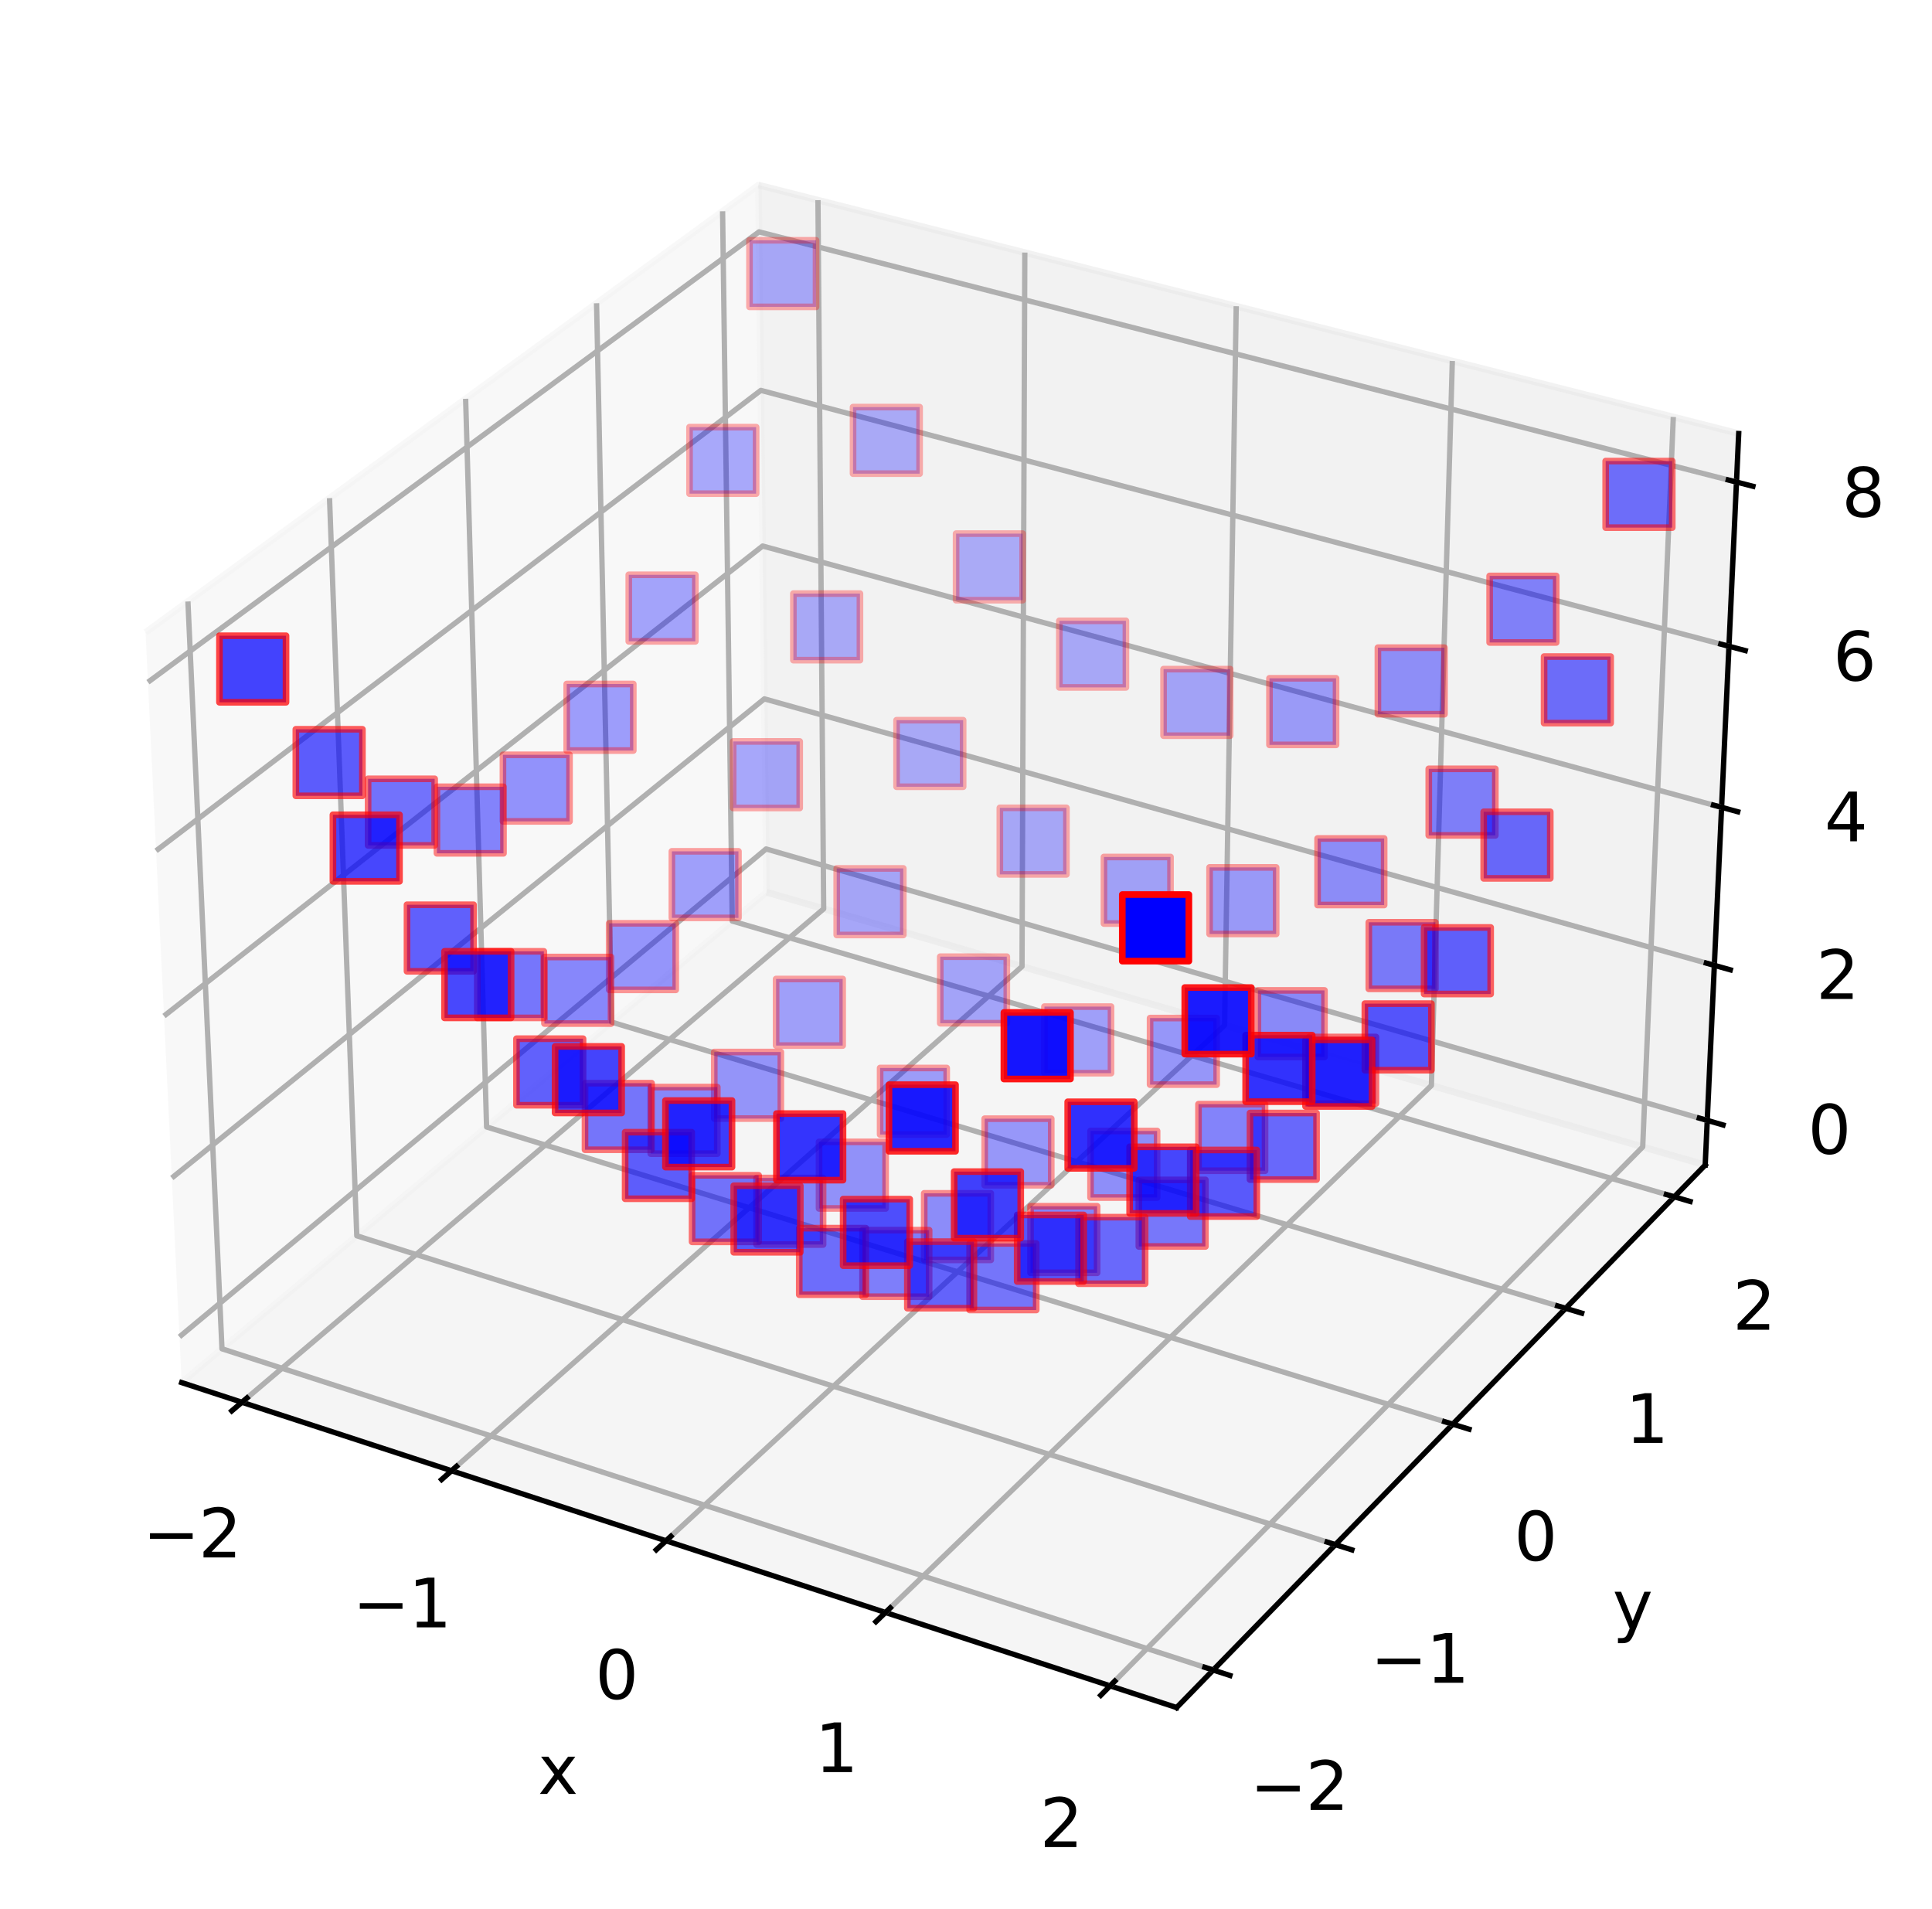 <?xml version="1.0" encoding="utf-8" standalone="no"?>
<!DOCTYPE svg PUBLIC "-//W3C//DTD SVG 1.1//EN"
  "http://www.w3.org/Graphics/SVG/1.1/DTD/svg11.dtd">
<svg xmlns:xlink="http://www.w3.org/1999/xlink" width="290.261pt" height="286.752pt" viewBox="0 0 290.261 286.752" xmlns="http://www.w3.org/2000/svg" version="1.1">
 <defs>
  <style type="text/css">*{stroke-linejoin: round; stroke-linecap: butt}</style>
 </defs>
 <g id="figure_1">
  <g id="patch_1">
   <path d="M 0 286.752 
L 290.261 286.752 
L 290.261 0 
L 0 0 
z
" style="fill: #ffffff"/>
  </g>
  <g id="patch_2">
   <path d="M 7.2 273.312 
L 273.312 273.312 
L 273.312 7.2 
L 7.2 7.2 
z
" style="fill: #ffffff"/>
  </g>
  <g id="pane3d_1">
   <g id="patch_3">
    <path d="M 27.293 207.697 
L 115.172 134.035 
L 113.951 27.802 
L 21.866 95.001 
" style="fill: #f2f2f2; opacity: 0.5; stroke: #f2f2f2; stroke-linejoin: miter"/>
   </g>
  </g>
  <g id="pane3d_2">
   <g id="patch_4">
    <path d="M 115.172 134.035 
L 256.186 175.023 
L 261.219 65.13 
L 113.951 27.802 
" style="fill: #e6e6e6; opacity: 0.5; stroke: #e6e6e6; stroke-linejoin: miter"/>
   </g>
  </g>
  <g id="pane3d_3">
   <g id="patch_5">
    <path d="M 27.293 207.697 
L 176.775 256.518 
L 256.186 175.023 
L 115.172 134.035 
" style="fill: #ececec; opacity: 0.5; stroke: #ececec; stroke-linejoin: miter"/>
   </g>
  </g>
  <g id="axis3d_1">
   <g id="line2d_1">
    <path d="M 27.293 207.697 
L 176.775 256.518 
" style="fill: none; stroke: #000000; stroke-width: 0.8; stroke-linecap: square"/>
   </g>
   <g id="text_1">
    <!-- x -->
    <g transform="translate(80.813 269.496) scale(0.1 -0.1)">
     <defs>
      <path id="DejaVuSans-78" d="M 3513 3500 
L 2247 1797 
L 3578 0 
L 2900 0 
L 1881 1375 
L 863 0 
L 184 0 
L 1544 1831 
L 300 3500 
L 978 3500 
L 1906 2253 
L 2834 3500 
L 3513 3500 
z
" transform="scale(0.016)"/>
     </defs>
     <use xlink:href="#DejaVuSans-78"/>
    </g>
   </g>
   <g id="Line3DCollection_1">
    <path d="M 36.347 210.654 
L 123.748 136.528 
L 122.889 30.068 
" style="fill: none; stroke: #b0b0b0; stroke-width: 0.8"/>
    <path d="M 67.843 220.941 
L 153.548 145.19 
L 153.967 37.945 
" style="fill: none; stroke: #b0b0b0; stroke-width: 0.8"/>
    <path d="M 100.064 231.464 
L 183.976 154.034 
L 185.728 45.996 
" style="fill: none; stroke: #b0b0b0; stroke-width: 0.8"/>
    <path d="M 133.035 242.232 
L 215.052 163.067 
L 218.196 54.225 
" style="fill: none; stroke: #b0b0b0; stroke-width: 0.8"/>
    <path d="M 166.782 253.254 
L 246.798 172.294 
L 251.395 62.64 
" style="fill: none; stroke: #b0b0b0; stroke-width: 0.8"/>
   </g>
   <g id="xtick_1">
    <g id="line2d_2">
     <path d="M 37.108 210.009 
L 34.821 211.948 
" style="fill: none; stroke: #000000; stroke-width: 0.8; stroke-linecap: square"/>
    </g>
    <g id="text_2">
     <!-- −2 -->
     <g transform="translate(21.447 233.963) scale(0.1 -0.1)">
      <defs>
       <path id="DejaVuSans-2212" d="M 678 2272 
L 4684 2272 
L 4684 1741 
L 678 1741 
L 678 2272 
z
" transform="scale(0.016)"/>
       <path id="DejaVuSans-32" d="M 1228 531 
L 3431 531 
L 3431 0 
L 469 0 
L 469 531 
Q 828 903 1448 1529 
Q 2069 2156 2228 2338 
Q 2531 2678 2651 2914 
Q 2772 3150 2772 3378 
Q 2772 3750 2511 3984 
Q 2250 4219 1831 4219 
Q 1534 4219 1204 4116 
Q 875 4013 500 3803 
L 500 4441 
Q 881 4594 1212 4672 
Q 1544 4750 1819 4750 
Q 2544 4750 2975 4387 
Q 3406 4025 3406 3419 
Q 3406 3131 3298 2873 
Q 3191 2616 2906 2266 
Q 2828 2175 2409 1742 
Q 1991 1309 1228 531 
z
" transform="scale(0.016)"/>
      </defs>
      <use xlink:href="#DejaVuSans-2212"/>
      <use xlink:href="#DejaVuSans-32" x="83.789"/>
     </g>
    </g>
   </g>
   <g id="xtick_2">
    <g id="line2d_3">
     <path d="M 68.59 220.281 
L 66.346 222.264 
" style="fill: none; stroke: #000000; stroke-width: 0.8; stroke-linecap: square"/>
    </g>
    <g id="text_3">
     <!-- −1 -->
     <g transform="translate(52.975 244.468) scale(0.1 -0.1)">
      <defs>
       <path id="DejaVuSans-31" d="M 794 531 
L 1825 531 
L 1825 4091 
L 703 3866 
L 703 4441 
L 1819 4666 
L 2450 4666 
L 2450 531 
L 3481 531 
L 3481 0 
L 794 0 
L 794 531 
z
" transform="scale(0.016)"/>
      </defs>
      <use xlink:href="#DejaVuSans-2212"/>
      <use xlink:href="#DejaVuSans-31" x="83.789"/>
     </g>
    </g>
   </g>
   <g id="xtick_3">
    <g id="line2d_4">
     <path d="M 100.796 230.789 
L 98.597 232.818 
" style="fill: none; stroke: #000000; stroke-width: 0.8; stroke-linecap: square"/>
    </g>
    <g id="text_4">
     <!-- 0 -->
     <g transform="translate(89.422 255.215) scale(0.1 -0.1)">
      <defs>
       <path id="DejaVuSans-30" d="M 2034 4250 
Q 1547 4250 1301 3770 
Q 1056 3291 1056 2328 
Q 1056 1369 1301 889 
Q 1547 409 2034 409 
Q 2525 409 2770 889 
Q 3016 1369 3016 2328 
Q 3016 3291 2770 3770 
Q 2525 4250 2034 4250 
z
M 2034 4750 
Q 2819 4750 3233 4129 
Q 3647 3509 3647 2328 
Q 3647 1150 3233 529 
Q 2819 -91 2034 -91 
Q 1250 -91 836 529 
Q 422 1150 422 2328 
Q 422 3509 836 4129 
Q 1250 4750 2034 4750 
z
" transform="scale(0.016)"/>
      </defs>
      <use xlink:href="#DejaVuSans-30"/>
     </g>
    </g>
   </g>
   <g id="xtick_4">
    <g id="line2d_5">
     <path d="M 133.751 241.541 
L 131.599 243.618 
" style="fill: none; stroke: #000000; stroke-width: 0.8; stroke-linecap: square"/>
    </g>
    <g id="text_5">
     <!-- 1 -->
     <g transform="translate(122.433 266.214) scale(0.1 -0.1)">
      <use xlink:href="#DejaVuSans-31"/>
     </g>
    </g>
   </g>
   <g id="xtick_5">
    <g id="line2d_6">
     <path d="M 167.482 252.547 
L 165.38 254.673 
" style="fill: none; stroke: #000000; stroke-width: 0.8; stroke-linecap: square"/>
    </g>
    <g id="text_6">
     <!-- 2 -->
     <g transform="translate(156.224 277.472) scale(0.1 -0.1)">
      <use xlink:href="#DejaVuSans-32"/>
     </g>
    </g>
   </g>
  </g>
  <g id="axis3d_2">
   <g id="line2d_7">
    <path d="M 256.186 175.023 
L 176.775 256.518 
" style="fill: none; stroke: #000000; stroke-width: 0.8; stroke-linecap: square"/>
   </g>
   <g id="text_7">
    <!-- y -->
    <g transform="translate(242.269 244.717) scale(0.1 -0.1)">
     <defs>
      <path id="DejaVuSans-79" d="M 2059 -325 
Q 1816 -950 1584 -1140 
Q 1353 -1331 966 -1331 
L 506 -1331 
L 506 -850 
L 844 -850 
Q 1081 -850 1212 -737 
Q 1344 -625 1503 -206 
L 1606 56 
L 191 3500 
L 800 3500 
L 1894 763 
L 2988 3500 
L 3597 3500 
L 2059 -325 
z
" transform="scale(0.016)"/>
     </defs>
     <use xlink:href="#DejaVuSans-79"/>
    </g>
   </g>
   <g id="Line3DCollection_2">
    <path d="M 28.234 90.354 
L 33.349 202.621 
L 182.27 250.879 
" style="fill: none; stroke: #b0b0b0; stroke-width: 0.8"/>
    <path d="M 49.508 74.829 
L 53.603 185.644 
L 200.624 232.044 
" style="fill: none; stroke: #b0b0b0; stroke-width: 0.8"/>
    <path d="M 69.957 59.907 
L 73.104 169.298 
L 218.26 213.945 
" style="fill: none; stroke: #b0b0b0; stroke-width: 0.8"/>
    <path d="M 89.626 45.553 
L 91.894 153.548 
L 235.219 196.54 
" style="fill: none; stroke: #b0b0b0; stroke-width: 0.8"/>
    <path d="M 108.561 31.735 
L 110.01 138.363 
L 251.541 179.79 
" style="fill: none; stroke: #b0b0b0; stroke-width: 0.8"/>
   </g>
   <g id="xtick_6">
    <g id="line2d_8">
     <path d="M 181.015 250.473 
L 184.783 251.694 
" style="fill: none; stroke: #000000; stroke-width: 0.8; stroke-linecap: square"/>
    </g>
    <g id="text_8">
     <!-- −2 -->
     <g transform="translate(187.779 271.901) scale(0.1 -0.1)">
      <use xlink:href="#DejaVuSans-2212"/>
      <use xlink:href="#DejaVuSans-32" x="83.789"/>
     </g>
    </g>
   </g>
   <g id="xtick_7">
    <g id="line2d_9">
     <path d="M 199.386 231.653 
L 203.102 232.826 
" style="fill: none; stroke: #000000; stroke-width: 0.8; stroke-linecap: square"/>
    </g>
    <g id="text_9">
     <!-- −1 -->
     <g transform="translate(205.887 252.787) scale(0.1 -0.1)">
      <use xlink:href="#DejaVuSans-2212"/>
      <use xlink:href="#DejaVuSans-31" x="83.789"/>
     </g>
    </g>
   </g>
   <g id="xtick_8">
    <g id="line2d_10">
     <path d="M 217.039 213.57 
L 220.704 214.697 
" style="fill: none; stroke: #000000; stroke-width: 0.8; stroke-linecap: square"/>
    </g>
    <g id="text_10">
     <!-- 0 -->
     <g transform="translate(227.476 234.42) scale(0.1 -0.1)">
      <use xlink:href="#DejaVuSans-30"/>
     </g>
    </g>
   </g>
   <g id="xtick_9">
    <g id="line2d_11">
     <path d="M 234.015 196.179 
L 237.631 197.264 
" style="fill: none; stroke: #000000; stroke-width: 0.8; stroke-linecap: square"/>
    </g>
    <g id="text_11">
     <!-- 1 -->
     <g transform="translate(244.207 216.759) scale(0.1 -0.1)">
      <use xlink:href="#DejaVuSans-31"/>
     </g>
    </g>
   </g>
   <g id="xtick_10">
    <g id="line2d_12">
     <path d="M 250.353 179.442 
L 253.92 180.487 
" style="fill: none; stroke: #000000; stroke-width: 0.8; stroke-linecap: square"/>
    </g>
    <g id="text_12">
     <!-- 2 -->
     <g transform="translate(260.309 199.762) scale(0.1 -0.1)">
      <use xlink:href="#DejaVuSans-32"/>
     </g>
    </g>
   </g>
  </g>
  <g id="axis3d_3">
   <g id="line2d_13">
    <path d="M 256.186 175.023 
L 261.219 65.13 
" style="fill: none; stroke: #000000; stroke-width: 0.8; stroke-linecap: square"/>
   </g>
   <g id="text_13">
    <!-- z -->
    <g transform="translate(296.399 118.63) scale(0.1 -0.1)">
     <defs>
      <path id="DejaVuSans-7a" d="M 353 3500 
L 3084 3500 
L 3084 2975 
L 922 459 
L 3084 459 
L 3084 0 
L 275 0 
L 275 525 
L 2438 3041 
L 353 3041 
L 353 3500 
z
" transform="scale(0.016)"/>
     </defs>
     <use xlink:href="#DejaVuSans-7a"/>
    </g>
   </g>
   <g id="Line3DCollection_3">
    <path d="M 256.494 168.311 
L 115.097 127.534 
L 26.962 200.825 
" style="fill: none; stroke: #b0b0b0; stroke-width: 0.8"/>
    <path d="M 257.56 145.018 
L 114.838 104.986 
L 25.813 176.965 
" style="fill: none; stroke: #b0b0b0; stroke-width: 0.8"/>
    <path d="M 258.647 121.28 
L 114.574 82.026 
L 24.641 152.631 
" style="fill: none; stroke: #b0b0b0; stroke-width: 0.8"/>
    <path d="M 259.755 97.084 
L 114.305 58.645 
L 23.446 127.809 
" style="fill: none; stroke: #b0b0b0; stroke-width: 0.8"/>
    <path d="M 260.885 72.416 
L 114.031 34.831 
L 22.227 102.484 
" style="fill: none; stroke: #b0b0b0; stroke-width: 0.8"/>
   </g>
   <g id="xtick_11">
    <g id="line2d_14">
     <path d="M 255.307 167.969 
L 258.87 168.996 
" style="fill: none; stroke: #000000; stroke-width: 0.8; stroke-linecap: square"/>
    </g>
    <g id="text_14">
     <!-- 0 -->
     <g transform="translate(271.61 173.318) scale(0.1 -0.1)">
      <use xlink:href="#DejaVuSans-30"/>
     </g>
    </g>
   </g>
   <g id="xtick_12">
    <g id="line2d_15">
     <path d="M 256.362 144.682 
L 259.96 145.692 
" style="fill: none; stroke: #000000; stroke-width: 0.8; stroke-linecap: square"/>
    </g>
    <g id="text_15">
     <!-- 2 -->
     <g transform="translate(272.846 150.071) scale(0.1 -0.1)">
      <use xlink:href="#DejaVuSans-32"/>
     </g>
    </g>
   </g>
   <g id="xtick_13">
    <g id="line2d_16">
     <path d="M 257.437 120.95 
L 261.071 121.941 
" style="fill: none; stroke: #000000; stroke-width: 0.8; stroke-linecap: square"/>
    </g>
    <g id="text_16">
     <!-- 4 -->
     <g transform="translate(274.106 126.381) scale(0.1 -0.1)">
      <defs>
       <path id="DejaVuSans-34" d="M 2419 4116 
L 825 1625 
L 2419 1625 
L 2419 4116 
z
M 2253 4666 
L 3047 4666 
L 3047 1625 
L 3713 1625 
L 3713 1100 
L 3047 1100 
L 3047 0 
L 2419 0 
L 2419 1100 
L 313 1100 
L 313 1709 
L 2253 4666 
z
" transform="scale(0.016)"/>
      </defs>
      <use xlink:href="#DejaVuSans-34"/>
     </g>
    </g>
   </g>
   <g id="xtick_14">
    <g id="line2d_17">
     <path d="M 258.533 96.761 
L 262.204 97.731 
" style="fill: none; stroke: #000000; stroke-width: 0.8; stroke-linecap: square"/>
    </g>
    <g id="text_17">
     <!-- 6 -->
     <g transform="translate(275.39 102.236) scale(0.1 -0.1)">
      <defs>
       <path id="DejaVuSans-36" d="M 2113 2584 
Q 1688 2584 1439 2293 
Q 1191 2003 1191 1497 
Q 1191 994 1439 701 
Q 1688 409 2113 409 
Q 2538 409 2786 701 
Q 3034 994 3034 1497 
Q 3034 2003 2786 2293 
Q 2538 2584 2113 2584 
z
M 3366 4563 
L 3366 3988 
Q 3128 4100 2886 4159 
Q 2644 4219 2406 4219 
Q 1781 4219 1451 3797 
Q 1122 3375 1075 2522 
Q 1259 2794 1537 2939 
Q 1816 3084 2150 3084 
Q 2853 3084 3261 2657 
Q 3669 2231 3669 1497 
Q 3669 778 3244 343 
Q 2819 -91 2113 -91 
Q 1303 -91 875 529 
Q 447 1150 447 2328 
Q 447 3434 972 4092 
Q 1497 4750 2381 4750 
Q 2619 4750 2861 4703 
Q 3103 4656 3366 4563 
z
" transform="scale(0.016)"/>
      </defs>
      <use xlink:href="#DejaVuSans-36"/>
     </g>
    </g>
   </g>
   <g id="xtick_15">
    <g id="line2d_18">
     <path d="M 259.65 72.1 
L 263.358 73.049 
" style="fill: none; stroke: #000000; stroke-width: 0.8; stroke-linecap: square"/>
    </g>
    <g id="text_18">
     <!-- 8 -->
     <g transform="translate(276.699 77.621) scale(0.1 -0.1)">
      <defs>
       <path id="DejaVuSans-38" d="M 2034 2216 
Q 1584 2216 1326 1975 
Q 1069 1734 1069 1313 
Q 1069 891 1326 650 
Q 1584 409 2034 409 
Q 2484 409 2743 651 
Q 3003 894 3003 1313 
Q 3003 1734 2745 1975 
Q 2488 2216 2034 2216 
z
M 1403 2484 
Q 997 2584 770 2862 
Q 544 3141 544 3541 
Q 544 4100 942 4425 
Q 1341 4750 2034 4750 
Q 2731 4750 3128 4425 
Q 3525 4100 3525 3541 
Q 3525 3141 3298 2862 
Q 3072 2584 2669 2484 
Q 3125 2378 3379 2068 
Q 3634 1759 3634 1313 
Q 3634 634 3220 271 
Q 2806 -91 2034 -91 
Q 1263 -91 848 271 
Q 434 634 434 1313 
Q 434 1759 690 2068 
Q 947 2378 1403 2484 
z
M 1172 3481 
Q 1172 3119 1398 2916 
Q 1625 2713 2034 2713 
Q 2441 2713 2670 2916 
Q 2900 3119 2900 3481 
Q 2900 3844 2670 4047 
Q 2441 4250 2034 4250 
Q 1625 4250 1398 4047 
Q 1172 3844 1172 3481 
z
" transform="scale(0.016)"/>
      </defs>
      <use xlink:href="#DejaVuSans-38"/>
     </g>
    </g>
   </g>
  </g>
  <g id="axes_1">
   <g id="Path3DCollection_1">
    <defs>
     <path id="C0_0_7480d7d6b2" d="M -5 5 
L 5 5 
L 5 -5 
L -5 -5 
z
"/>
    </defs>
    <g clip-path="url(#pf7c76f61b5)">
     <use xlink:href="#C0_0_7480d7d6b2" x="148.641" y="85.164" style="fill: #0000ff; fill-opacity: 0.3; stroke: #ff0000; stroke-opacity: 0.3"/>
    </g>
    <g clip-path="url(#pf7c76f61b5)">
     <use xlink:href="#C0_0_7480d7d6b2" x="133.159" y="66.155" style="fill: #0000ff; fill-opacity: 0.302; stroke: #ff0000; stroke-opacity: 0.302"/>
    </g>
    <g clip-path="url(#pf7c76f61b5)">
     <use xlink:href="#C0_0_7480d7d6b2" x="139.7" y="113.188" style="fill: #0000ff; fill-opacity: 0.306; stroke: #ff0000; stroke-opacity: 0.306"/>
    </g>
    <g clip-path="url(#pf7c76f61b5)">
     <use xlink:href="#C0_0_7480d7d6b2" x="124.197" y="94.17" style="fill: #0000ff; fill-opacity: 0.308; stroke: #ff0000; stroke-opacity: 0.308"/>
    </g>
    <g clip-path="url(#pf7c76f61b5)">
     <use xlink:href="#C0_0_7480d7d6b2" x="164.155" y="98.265" style="fill: #0000ff; fill-opacity: 0.31; stroke: #ff0000; stroke-opacity: 0.31"/>
    </g>
    <g clip-path="url(#pf7c76f61b5)">
     <use xlink:href="#C0_0_7480d7d6b2" x="155.216" y="126.357" style="fill: #0000ff; fill-opacity: 0.316; stroke: #ff0000; stroke-opacity: 0.316"/>
    </g>
    <g clip-path="url(#pf7c76f61b5)">
     <use xlink:href="#C0_0_7480d7d6b2" x="117.603" y="41.099" style="fill: #0000ff; fill-opacity: 0.316; stroke: #ff0000; stroke-opacity: 0.316"/>
    </g>
    <g clip-path="url(#pf7c76f61b5)">
     <use xlink:href="#C0_0_7480d7d6b2" x="108.597" y="69.162" style="fill: #0000ff; fill-opacity: 0.322; stroke: #ff0000; stroke-opacity: 0.322"/>
    </g>
    <g clip-path="url(#pf7c76f61b5)">
     <use xlink:href="#C0_0_7480d7d6b2" x="130.709" y="135.457" style="fill: #0000ff; fill-opacity: 0.324; stroke: #ff0000; stroke-opacity: 0.324"/>
    </g>
    <g clip-path="url(#pf7c76f61b5)">
     <use xlink:href="#C0_0_7480d7d6b2" x="115.147" y="116.382" style="fill: #0000ff; fill-opacity: 0.326; stroke: #ff0000; stroke-opacity: 0.326"/>
    </g>
    <g clip-path="url(#pf7c76f61b5)">
     <use xlink:href="#C0_0_7480d7d6b2" x="179.813" y="105.517" style="fill: #0000ff; fill-opacity: 0.331; stroke: #ff0000; stroke-opacity: 0.331"/>
    </g>
    <g clip-path="url(#pf7c76f61b5)">
     <use xlink:href="#C0_0_7480d7d6b2" x="146.262" y="148.715" style="fill: #0000ff; fill-opacity: 0.334; stroke: #ff0000; stroke-opacity: 0.334"/>
    </g>
    <g clip-path="url(#pf7c76f61b5)">
     <use xlink:href="#C0_0_7480d7d6b2" x="170.855" y="133.737" style="fill: #0000ff; fill-opacity: 0.337; stroke: #ff0000; stroke-opacity: 0.337"/>
    </g>
    <g clip-path="url(#pf7c76f61b5)">
     <use xlink:href="#C0_0_7480d7d6b2" x="99.467" y="91.348" style="fill: #0000ff; fill-opacity: 0.34; stroke: #ff0000; stroke-opacity: 0.34"/>
    </g>
    <g clip-path="url(#pf7c76f61b5)">
     <use xlink:href="#C0_0_7480d7d6b2" x="121.601" y="152.068" style="fill: #0000ff; fill-opacity: 0.354; stroke: #ff0000; stroke-opacity: 0.354"/>
    </g>
    <g clip-path="url(#pf7c76f61b5)">
     <use xlink:href="#C0_0_7480d7d6b2" x="161.917" y="156.216" style="fill: #0000ff; fill-opacity: 0.355; stroke: #ff0000; stroke-opacity: 0.355"/>
    </g>
    <g clip-path="url(#pf7c76f61b5)">
     <use xlink:href="#C0_0_7480d7d6b2" x="105.943" y="132.888" style="fill: #0000ff; fill-opacity: 0.356; stroke: #ff0000; stroke-opacity: 0.356"/>
    </g>
    <g clip-path="url(#pf7c76f61b5)">
     <use xlink:href="#C0_0_7480d7d6b2" x="137.229" y="165.436" style="fill: #0000ff; fill-opacity: 0.364; stroke: #ff0000; stroke-opacity: 0.364"/>
    </g>
    <g clip-path="url(#pf7c76f61b5)">
     <use xlink:href="#C0_0_7480d7d6b2" x="195.726" y="106.896" style="fill: #0000ff; fill-opacity: 0.365; stroke: #ff0000; stroke-opacity: 0.365"/>
    </g>
    <g clip-path="url(#pf7c76f61b5)">
     <use xlink:href="#C0_0_7480d7d6b2" x="90.145" y="107.753" style="fill: #0000ff; fill-opacity: 0.371; stroke: #ff0000; stroke-opacity: 0.371"/>
    </g>
    <g clip-path="url(#pf7c76f61b5)">
     <use xlink:href="#C0_0_7480d7d6b2" x="186.727" y="135.305" style="fill: #0000ff; fill-opacity: 0.371; stroke: #ff0000; stroke-opacity: 0.371"/>
    </g>
    <g clip-path="url(#pf7c76f61b5)">
     <use xlink:href="#C0_0_7480d7d6b2" x="152.938" y="173.053" style="fill: #0000ff; fill-opacity: 0.386; stroke: #ff0000; stroke-opacity: 0.386"/>
    </g>
    <g clip-path="url(#pf7c76f61b5)">
     <use xlink:href="#C0_0_7480d7d6b2" x="177.787" y="157.94" style="fill: #0000ff; fill-opacity: 0.39; stroke: #ff0000; stroke-opacity: 0.39"/>
    </g>
    <g clip-path="url(#pf7c76f61b5)">
     <use xlink:href="#C0_0_7480d7d6b2" x="112.311" y="163.038" style="fill: #0000ff; fill-opacity: 0.397; stroke: #ff0000; stroke-opacity: 0.397"/>
    </g>
    <g clip-path="url(#pf7c76f61b5)">
     <use xlink:href="#C0_0_7480d7d6b2" x="96.519" y="143.704" style="fill: #0000ff; fill-opacity: 0.399; stroke: #ff0000; stroke-opacity: 0.399"/>
    </g>
    <g clip-path="url(#pf7c76f61b5)">
     <use xlink:href="#C0_0_7480d7d6b2" x="128.051" y="176.539" style="fill: #0000ff; fill-opacity: 0.407; stroke: #ff0000; stroke-opacity: 0.407"/>
    </g>
    <g clip-path="url(#pf7c76f61b5)">
     <use xlink:href="#C0_0_7480d7d6b2" x="212.014" y="102.295" style="fill: #0000ff; fill-opacity: 0.412; stroke: #ff0000; stroke-opacity: 0.412"/>
    </g>
    <g clip-path="url(#pf7c76f61b5)">
     <use xlink:href="#C0_0_7480d7d6b2" x="80.563" y="118.39" style="fill: #0000ff; fill-opacity: 0.414; stroke: #ff0000; stroke-opacity: 0.414"/>
    </g>
    <g clip-path="url(#pf7c76f61b5)">
     <use xlink:href="#C0_0_7480d7d6b2" x="202.952" y="130.957" style="fill: #0000ff; fill-opacity: 0.418; stroke: #ff0000; stroke-opacity: 0.418"/>
    </g>
    <g clip-path="url(#pf7c76f61b5)">
     <use xlink:href="#C0_0_7480d7d6b2" x="168.842" y="174.9" style="fill: #0000ff; fill-opacity: 0.421; stroke: #ff0000; stroke-opacity: 0.421"/>
    </g>
    <g clip-path="url(#pf7c76f61b5)">
     <use xlink:href="#C0_0_7480d7d6b2" x="143.852" y="184.267" style="fill: #0000ff; fill-opacity: 0.429; stroke: #ff0000; stroke-opacity: 0.429"/>
    </g>
    <g clip-path="url(#pf7c76f61b5)">
     <use xlink:href="#C0_0_7480d7d6b2" x="193.989" y="153.782" style="fill: #0000ff; fill-opacity: 0.437; stroke: #ff0000; stroke-opacity: 0.437"/>
    </g>
    <g clip-path="url(#pf7c76f61b5)">
     <use xlink:href="#C0_0_7480d7d6b2" x="102.767" y="168.305" style="fill: #0000ff; fill-opacity: 0.453; stroke: #ff0000; stroke-opacity: 0.453"/>
    </g>
    <g clip-path="url(#pf7c76f61b5)">
     <use xlink:href="#C0_0_7480d7d6b2" x="86.8" y="148.764" style="fill: #0000ff; fill-opacity: 0.455; stroke: #ff0000; stroke-opacity: 0.455"/>
    </g>
    <g clip-path="url(#pf7c76f61b5)">
     <use xlink:href="#C0_0_7480d7d6b2" x="118.659" y="181.961" style="fill: #0000ff; fill-opacity: 0.463; stroke: #ff0000; stroke-opacity: 0.463"/>
    </g>
    <g clip-path="url(#pf7c76f61b5)">
     <use xlink:href="#C0_0_7480d7d6b2" x="159.828" y="186.205" style="fill: #0000ff; fill-opacity: 0.465; stroke: #ff0000; stroke-opacity: 0.465"/>
    </g>
    <g clip-path="url(#pf7c76f61b5)">
     <use xlink:href="#C0_0_7480d7d6b2" x="185.059" y="170.872" style="fill: #0000ff; fill-opacity: 0.468; stroke: #ff0000; stroke-opacity: 0.468"/>
    </g>
    <g clip-path="url(#pf7c76f61b5)">
     <use xlink:href="#C0_0_7480d7d6b2" x="70.643" y="123.19" style="fill: #0000ff; fill-opacity: 0.47; stroke: #ff0000; stroke-opacity: 0.47"/>
    </g>
    <g clip-path="url(#pf7c76f61b5)">
     <use xlink:href="#C0_0_7480d7d6b2" x="228.803" y="91.516" style="fill: #0000ff; fill-opacity: 0.472; stroke: #ff0000; stroke-opacity: 0.472"/>
    </g>
    <g clip-path="url(#pf7c76f61b5)">
     <use xlink:href="#C0_0_7480d7d6b2" x="219.657" y="120.497" style="fill: #0000ff; fill-opacity: 0.479; stroke: #ff0000; stroke-opacity: 0.479"/>
    </g>
    <g clip-path="url(#pf7c76f61b5)">
     <use xlink:href="#C0_0_7480d7d6b2" x="134.591" y="189.798" style="fill: #0000ff; fill-opacity: 0.486; stroke: #ff0000; stroke-opacity: 0.486"/>
    </g>
    <g clip-path="url(#pf7c76f61b5)">
     <use xlink:href="#C0_0_7480d7d6b2" x="210.65" y="143.55" style="fill: #0000ff; fill-opacity: 0.498; stroke: #ff0000; stroke-opacity: 0.498"/>
    </g>
    <g clip-path="url(#pf7c76f61b5)">
     <use xlink:href="#C0_0_7480d7d6b2" x="176.1" y="182.248" style="fill: #0000ff; fill-opacity: 0.513; stroke: #ff0000; stroke-opacity: 0.513"/>
    </g>
    <g clip-path="url(#pf7c76f61b5)">
     <use xlink:href="#C0_0_7480d7d6b2" x="150.678" y="191.795" style="fill: #0000ff; fill-opacity: 0.522; stroke: #ff0000; stroke-opacity: 0.522"/>
    </g>
    <g clip-path="url(#pf7c76f61b5)">
     <use xlink:href="#C0_0_7480d7d6b2" x="92.891" y="167.718" style="fill: #0000ff; fill-opacity: 0.523; stroke: #ff0000; stroke-opacity: 0.523"/>
    </g>
    <g clip-path="url(#pf7c76f61b5)">
     <use xlink:href="#C0_0_7480d7d6b2" x="76.706" y="147.916" style="fill: #0000ff; fill-opacity: 0.525; stroke: #ff0000; stroke-opacity: 0.525"/>
    </g>
    <g clip-path="url(#pf7c76f61b5)">
     <use xlink:href="#C0_0_7480d7d6b2" x="201.717" y="160.778" style="fill: #0000ff; fill-opacity: 0.53; stroke: #ff0000; stroke-opacity: 0.53"/>
    </g>
    <g clip-path="url(#pf7c76f61b5)">
     <use xlink:href="#C0_0_7480d7d6b2" x="108.977" y="181.556" style="fill: #0000ff; fill-opacity: 0.533; stroke: #ff0000; stroke-opacity: 0.533"/>
    </g>
    <g clip-path="url(#pf7c76f61b5)">
     <use xlink:href="#C0_0_7480d7d6b2" x="60.303" y="121.996" style="fill: #0000ff; fill-opacity: 0.541; stroke: #ff0000; stroke-opacity: 0.541"/>
    </g>
    <g clip-path="url(#pf7c76f61b5)">
     <use xlink:href="#C0_0_7480d7d6b2" x="246.236" y="74.261" style="fill: #0000ff; fill-opacity: 0.547; stroke: #ff0000; stroke-opacity: 0.547"/>
    </g>
    <g clip-path="url(#pf7c76f61b5)">
     <use xlink:href="#C0_0_7480d7d6b2" x="236.981" y="103.633" style="fill: #0000ff; fill-opacity: 0.554; stroke: #ff0000; stroke-opacity: 0.554"/>
    </g>
    <g clip-path="url(#pf7c76f61b5)">
     <use xlink:href="#C0_0_7480d7d6b2" x="125.08" y="189.497" style="fill: #0000ff; fill-opacity: 0.557; stroke: #ff0000; stroke-opacity: 0.557"/>
    </g>
    <g clip-path="url(#pf7c76f61b5)">
     <use xlink:href="#C0_0_7480d7d6b2" x="167.044" y="187.846" style="fill: #0000ff; fill-opacity: 0.572; stroke: #ff0000; stroke-opacity: 0.572"/>
    </g>
    <g clip-path="url(#pf7c76f61b5)">
     <use xlink:href="#C0_0_7480d7d6b2" x="227.909" y="126.952" style="fill: #0000ff; fill-opacity: 0.573; stroke: #ff0000; stroke-opacity: 0.573"/>
    </g>
    <g clip-path="url(#pf7c76f61b5)">
     <use xlink:href="#C0_0_7480d7d6b2" x="192.796" y="172.201" style="fill: #0000ff; fill-opacity: 0.576; stroke: #ff0000; stroke-opacity: 0.576"/>
    </g>
    <g clip-path="url(#pf7c76f61b5)">
     <use xlink:href="#C0_0_7480d7d6b2" x="141.32" y="191.519" style="fill: #0000ff; fill-opacity: 0.594; stroke: #ff0000; stroke-opacity: 0.594"/>
    </g>
    <g clip-path="url(#pf7c76f61b5)">
     <use xlink:href="#C0_0_7480d7d6b2" x="218.955" y="144.325" style="fill: #0000ff; fill-opacity: 0.606; stroke: #ff0000; stroke-opacity: 0.606"/>
    </g>
    <g clip-path="url(#pf7c76f61b5)">
     <use xlink:href="#C0_0_7480d7d6b2" x="82.597" y="161.036" style="fill: #0000ff; fill-opacity: 0.608; stroke: #ff0000; stroke-opacity: 0.608"/>
    </g>
    <g clip-path="url(#pf7c76f61b5)">
     <use xlink:href="#C0_0_7480d7d6b2" x="66.147" y="140.913" style="fill: #0000ff; fill-opacity: 0.611; stroke: #ff0000; stroke-opacity: 0.611"/>
    </g>
    <g clip-path="url(#pf7c76f61b5)">
     <use xlink:href="#C0_0_7480d7d6b2" x="98.92" y="175.084" style="fill: #0000ff; fill-opacity: 0.619; stroke: #ff0000; stroke-opacity: 0.619"/>
    </g>
    <g clip-path="url(#pf7c76f61b5)">
     <use xlink:href="#C0_0_7480d7d6b2" x="49.448" y="114.554" style="fill: #0000ff; fill-opacity: 0.627; stroke: #ff0000; stroke-opacity: 0.627"/>
    </g>
    <g clip-path="url(#pf7c76f61b5)">
     <use xlink:href="#C0_0_7480d7d6b2" x="183.818" y="177.754" style="fill: #0000ff; fill-opacity: 0.636; stroke: #ff0000; stroke-opacity: 0.636"/>
    </g>
    <g clip-path="url(#pf7c76f61b5)">
     <use xlink:href="#C0_0_7480d7d6b2" x="115.238" y="183.123" style="fill: #0000ff; fill-opacity: 0.644; stroke: #ff0000; stroke-opacity: 0.644"/>
    </g>
    <g clip-path="url(#pf7c76f61b5)">
     <use xlink:href="#C0_0_7480d7d6b2" x="157.821" y="187.513" style="fill: #0000ff; fill-opacity: 0.645; stroke: #ff0000; stroke-opacity: 0.645"/>
    </g>
    <g clip-path="url(#pf7c76f61b5)">
     <use xlink:href="#C0_0_7480d7d6b2" x="210.054" y="155.771" style="fill: #0000ff; fill-opacity: 0.654; stroke: #ff0000; stroke-opacity: 0.654"/>
    </g>
    <g clip-path="url(#pf7c76f61b5)">
     <use xlink:href="#C0_0_7480d7d6b2" x="131.673" y="185.133" style="fill: #0000ff; fill-opacity: 0.682; stroke: #ff0000; stroke-opacity: 0.682"/>
    </g>
    <g clip-path="url(#pf7c76f61b5)">
     <use xlink:href="#C0_0_7480d7d6b2" x="71.785" y="147.909" style="fill: #0000ff; fill-opacity: 0.71; stroke: #ff0000; stroke-opacity: 0.71"/>
    </g>
    <g clip-path="url(#pf7c76f61b5)">
     <use xlink:href="#C0_0_7480d7d6b2" x="174.715" y="177.277" style="fill: #0000ff; fill-opacity: 0.711; stroke: #ff0000; stroke-opacity: 0.711"/>
    </g>
    <g clip-path="url(#pf7c76f61b5)">
     <use xlink:href="#C0_0_7480d7d6b2" x="55.019" y="127.399" style="fill: #0000ff; fill-opacity: 0.713; stroke: #ff0000; stroke-opacity: 0.713"/>
    </g>
    <g clip-path="url(#pf7c76f61b5)">
     <use xlink:href="#C0_0_7480d7d6b2" x="201.141" y="161.218" style="fill: #0000ff; fill-opacity: 0.715; stroke: #ff0000; stroke-opacity: 0.715"/>
    </g>
    <g clip-path="url(#pf7c76f61b5)">
     <use xlink:href="#C0_0_7480d7d6b2" x="88.395" y="162.195" style="fill: #0000ff; fill-opacity: 0.722; stroke: #ff0000; stroke-opacity: 0.722"/>
    </g>
    <g clip-path="url(#pf7c76f61b5)">
     <use xlink:href="#C0_0_7480d7d6b2" x="37.971" y="100.501" style="fill: #0000ff; fill-opacity: 0.73; stroke: #ff0000; stroke-opacity: 0.73"/>
    </g>
    <g clip-path="url(#pf7c76f61b5)">
     <use xlink:href="#C0_0_7480d7d6b2" x="148.353" y="181.001" style="fill: #0000ff; fill-opacity: 0.735; stroke: #ff0000; stroke-opacity: 0.735"/>
    </g>
    <g clip-path="url(#pf7c76f61b5)">
     <use xlink:href="#C0_0_7480d7d6b2" x="104.975" y="170.328" style="fill: #0000ff; fill-opacity: 0.747; stroke: #ff0000; stroke-opacity: 0.747"/>
    </g>
    <g clip-path="url(#pf7c76f61b5)">
     <use xlink:href="#C0_0_7480d7d6b2" x="121.651" y="172.285" style="fill: #0000ff; fill-opacity: 0.787; stroke: #ff0000; stroke-opacity: 0.787"/>
    </g>
    <g clip-path="url(#pf7c76f61b5)">
     <use xlink:href="#C0_0_7480d7d6b2" x="192.147" y="160.502" style="fill: #0000ff; fill-opacity: 0.793; stroke: #ff0000; stroke-opacity: 0.793"/>
    </g>
    <g clip-path="url(#pf7c76f61b5)">
     <use xlink:href="#C0_0_7480d7d6b2" x="165.412" y="170.514" style="fill: #0000ff; fill-opacity: 0.803; stroke: #ff0000; stroke-opacity: 0.803"/>
    </g>
    <g clip-path="url(#pf7c76f61b5)">
     <use xlink:href="#C0_0_7480d7d6b2" x="138.555" y="167.947" style="fill: #0000ff; fill-opacity: 0.841; stroke: #ff0000; stroke-opacity: 0.841"/>
    </g>
    <g clip-path="url(#pf7c76f61b5)">
     <use xlink:href="#C0_0_7480d7d6b2" x="182.997" y="153.354" style="fill: #0000ff; fill-opacity: 0.887; stroke: #ff0000; stroke-opacity: 0.887"/>
    </g>
    <g clip-path="url(#pf7c76f61b5)">
     <use xlink:href="#C0_0_7480d7d6b2" x="155.824" y="157.091" style="fill: #0000ff; fill-opacity: 0.912; stroke: #ff0000; stroke-opacity: 0.912"/>
    </g>
    <g clip-path="url(#pf7c76f61b5)">
     <use xlink:href="#C0_0_7480d7d6b2" x="173.612" y="139.383" style="fill: #0000ff; stroke: #ff0000"/>
    </g>
   </g>
  </g>
 </g>
 <defs>
  <clipPath id="pf7c76f61b5">
   <rect x="7.2" y="7.2" width="266.112" height="266.112"/>
  </clipPath>
 </defs>
</svg>
